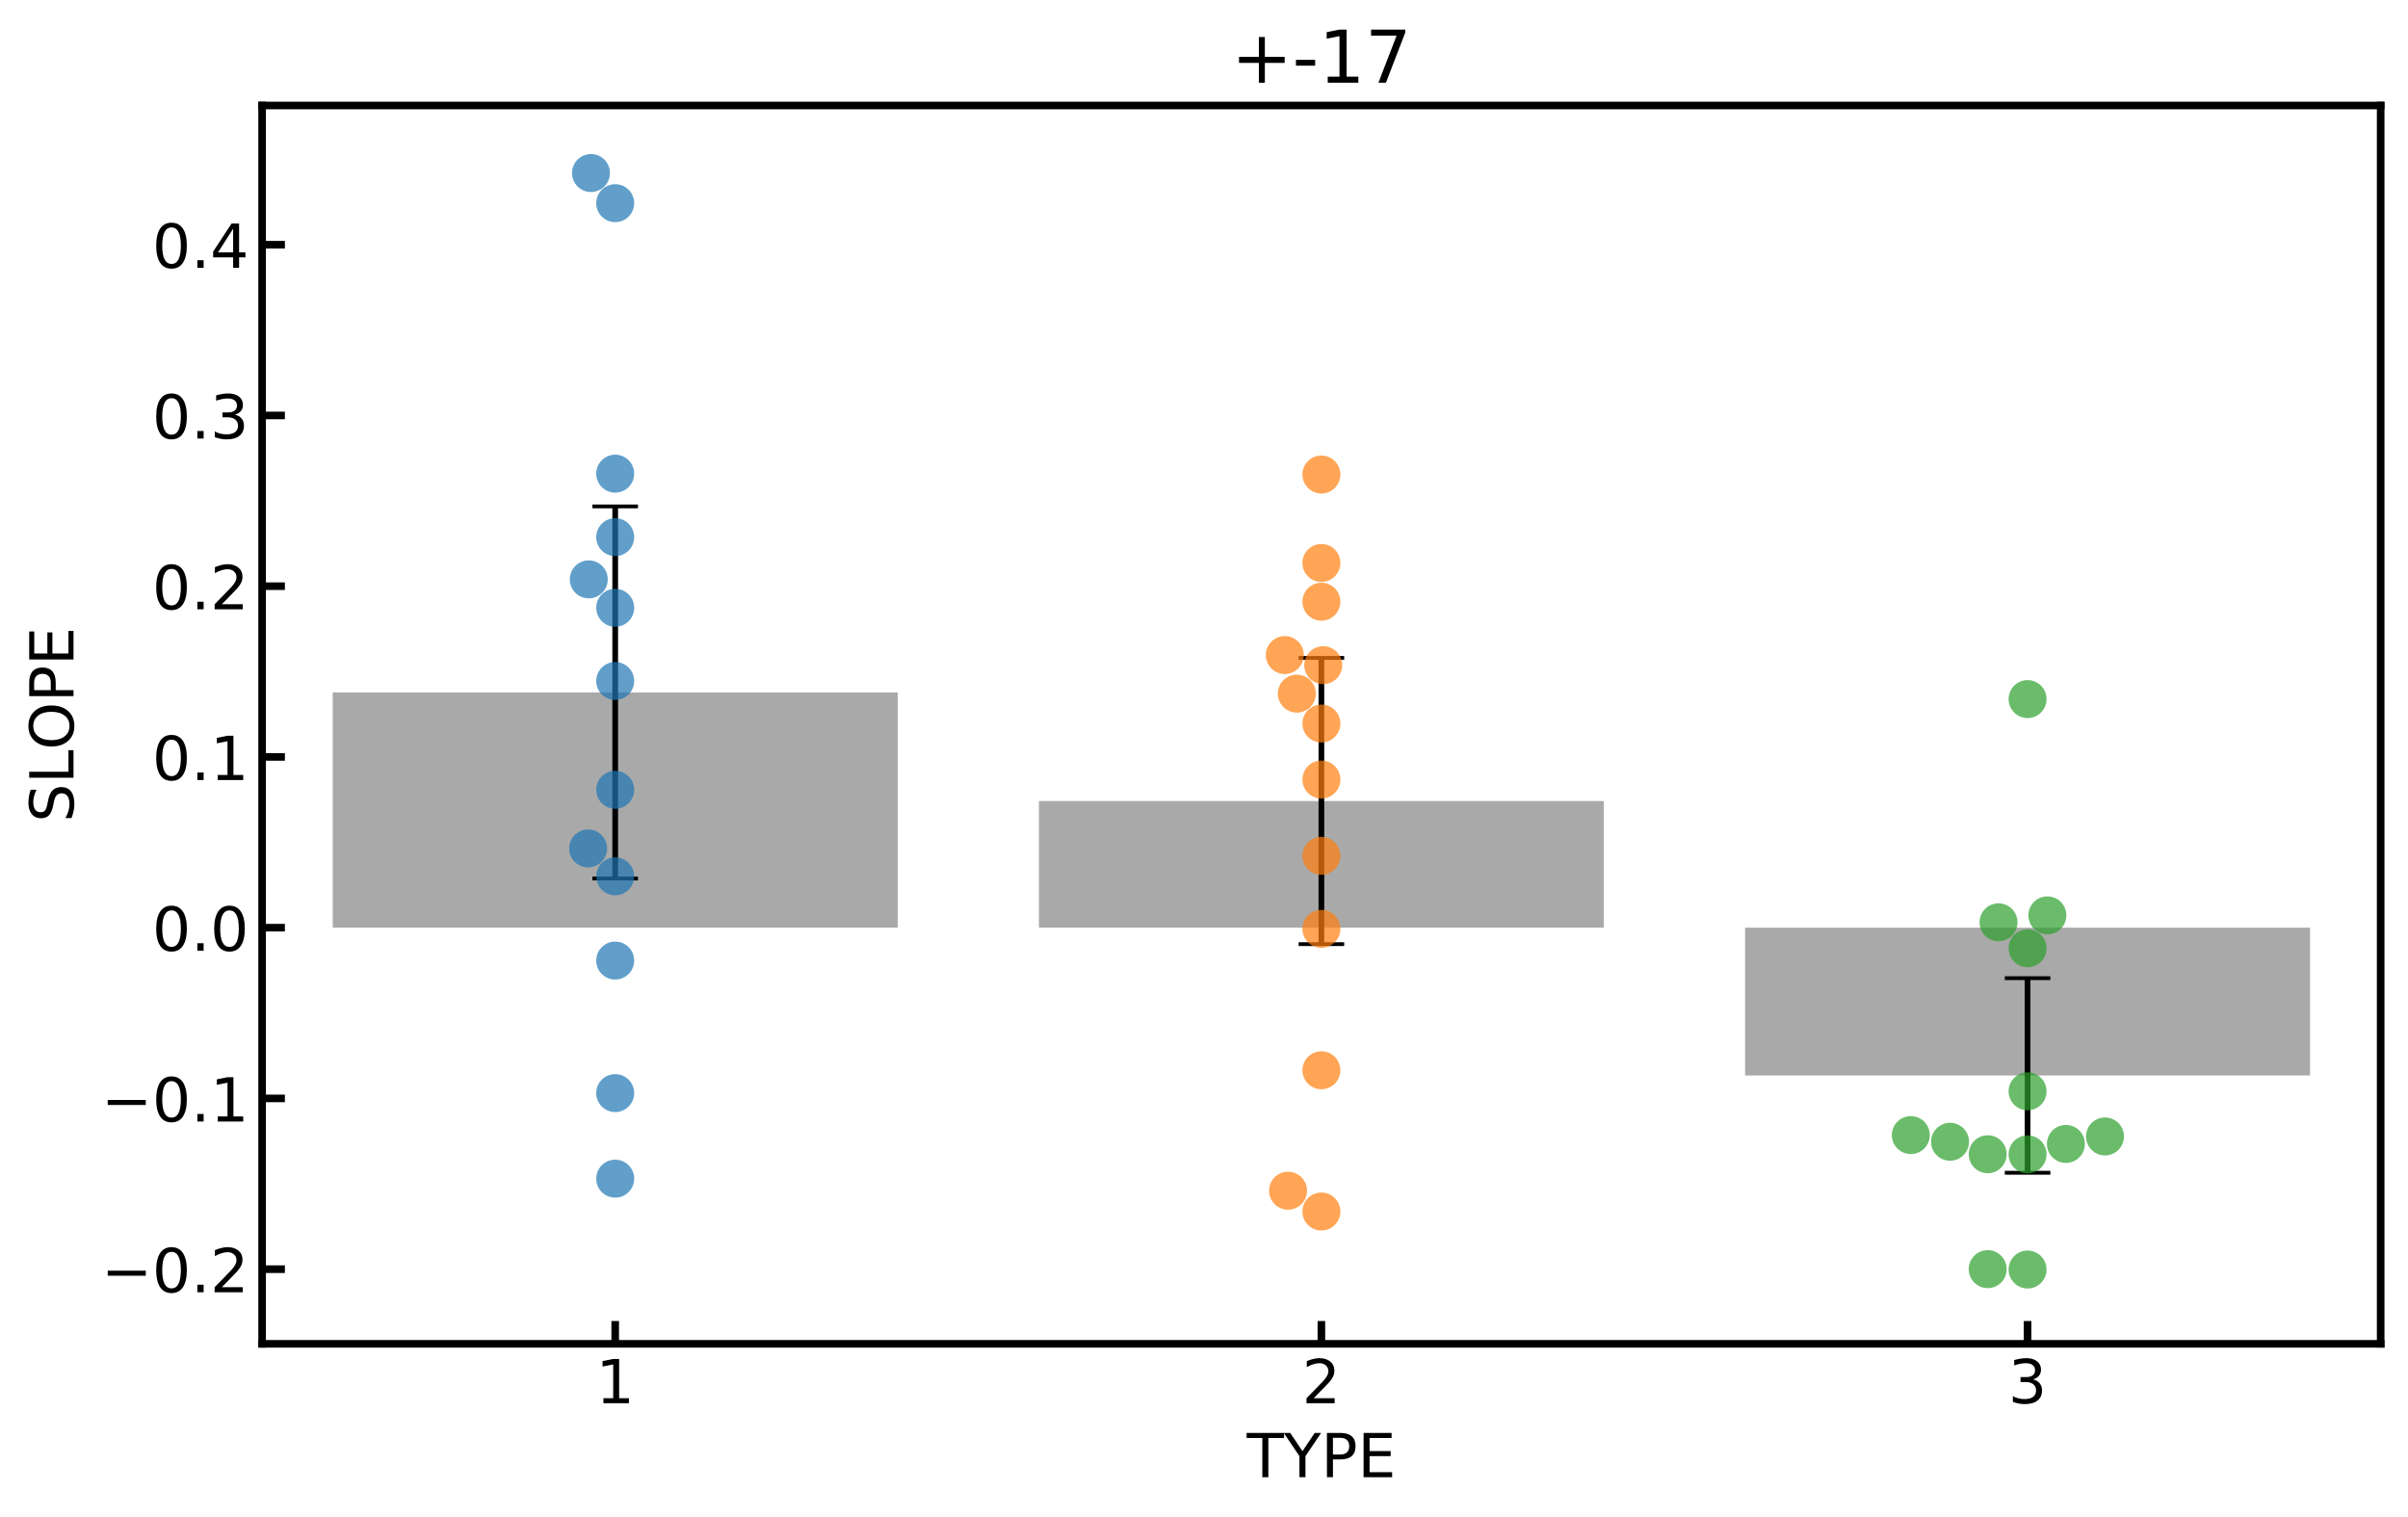 <?xml version="1.0" encoding="utf-8" standalone="no"?>
<!DOCTYPE svg PUBLIC "-//W3C//DTD SVG 1.1//EN"
  "http://www.w3.org/Graphics/SVG/1.1/DTD/svg11.dtd">
<!-- Created with matplotlib (https://matplotlib.org/) -->
<svg height="399.619pt" version="1.1" viewBox="0 0 634.237 399.619" width="634.237pt" xmlns="http://www.w3.org/2000/svg" xmlns:xlink="http://www.w3.org/1999/xlink">
 <defs>
  <style type="text/css">
*{stroke-linecap:butt;stroke-linejoin:round;}
  </style>
 </defs>
 <g id="figure_1">
  <g id="patch_1">
   <path d="M 0 399.619 
L 634.237 399.619 
L 634.237 0 
L 0 0 
z
" style="fill:#ffffff;"/>
  </g>
  <g id="axes_1">
   <g id="patch_2">
    <path d="M 69.037 353.949 
L 627.038 353.949 
L 627.038 27.789 
L 69.037 27.789 
z
" style="fill:#ffffff;"/>
   </g>
   <g id="patch_3">
    <path clip-path="url(#pa357e5d731)" d="M 87.638 244.347 
L 236.438 244.347 
L 236.438 182.392 
L 87.638 182.392 
z
" style="fill:#a9a9a9;"/>
   </g>
   <g id="patch_4">
    <path clip-path="url(#pa357e5d731)" d="M 273.637 244.347 
L 422.438 244.347 
L 422.438 210.985 
L 273.637 210.985 
z
" style="fill:#a9a9a9;"/>
   </g>
   <g id="patch_5">
    <path clip-path="url(#pa357e5d731)" d="M 459.637 244.347 
L 608.438 244.347 
L 608.438 283.269 
L 459.637 283.269 
z
" style="fill:#a9a9a9;"/>
   </g>
   <g id="matplotlib.axis_1">
    <g id="xtick_1">
     <g id="line2d_1">
      <defs>
       <path d="M 0 0 
L 0 -6 
" id="m6bcdabeec0" style="stroke:#000000;stroke-width:2;"/>
      </defs>
      <g>
       <use style="stroke:#000000;stroke-width:2;" x="162.037" xlink:href="#m6bcdabeec0" y="353.949"/>
      </g>
     </g>
     <g id="text_1">
      <!-- 1 -->
      <defs>
       <path d="M 12.406 8.297 
L 28.516 8.297 
L 28.516 63.922 
L 10.984 60.406 
L 10.984 69.391 
L 28.422 72.906 
L 38.281 72.906 
L 38.281 8.297 
L 54.391 8.297 
L 54.391 0 
L 12.406 0 
z
" id="DejaVuSans-49"/>
      </defs>
      <g transform="translate(156.947 369.606)scale(0.16 -0.16)">
       <use xlink:href="#DejaVuSans-49"/>
      </g>
     </g>
    </g>
    <g id="xtick_2">
     <g id="line2d_2">
      <g>
       <use style="stroke:#000000;stroke-width:2;" x="348.038" xlink:href="#m6bcdabeec0" y="353.949"/>
      </g>
     </g>
     <g id="text_2">
      <!-- 2 -->
      <defs>
       <path d="M 19.188 8.297 
L 53.609 8.297 
L 53.609 0 
L 7.328 0 
L 7.328 8.297 
Q 12.938 14.109 22.625 23.891 
Q 32.328 33.688 34.812 36.531 
Q 39.547 41.844 41.422 45.531 
Q 43.312 49.219 43.312 52.781 
Q 43.312 58.594 39.234 62.25 
Q 35.156 65.922 28.609 65.922 
Q 23.969 65.922 18.812 64.312 
Q 13.672 62.703 7.812 59.422 
L 7.812 69.391 
Q 13.766 71.781 18.938 73 
Q 24.125 74.219 28.422 74.219 
Q 39.75 74.219 46.484 68.547 
Q 53.219 62.891 53.219 53.422 
Q 53.219 48.922 51.531 44.891 
Q 49.859 40.875 45.406 35.406 
Q 44.188 33.984 37.641 27.219 
Q 31.109 20.453 19.188 8.297 
z
" id="DejaVuSans-50"/>
      </defs>
      <g transform="translate(342.947 369.606)scale(0.16 -0.16)">
       <use xlink:href="#DejaVuSans-50"/>
      </g>
     </g>
    </g>
    <g id="xtick_3">
     <g id="line2d_3">
      <g>
       <use style="stroke:#000000;stroke-width:2;" x="534.038" xlink:href="#m6bcdabeec0" y="353.949"/>
      </g>
     </g>
     <g id="text_3">
      <!-- 3 -->
      <defs>
       <path d="M 40.578 39.312 
Q 47.656 37.797 51.625 33 
Q 55.609 28.219 55.609 21.188 
Q 55.609 10.406 48.188 4.484 
Q 40.766 -1.422 27.094 -1.422 
Q 22.516 -1.422 17.656 -0.516 
Q 12.797 0.391 7.625 2.203 
L 7.625 11.719 
Q 11.719 9.328 16.594 8.109 
Q 21.484 6.891 26.812 6.891 
Q 36.078 6.891 40.938 10.547 
Q 45.797 14.203 45.797 21.188 
Q 45.797 27.641 41.281 31.266 
Q 36.766 34.906 28.719 34.906 
L 20.219 34.906 
L 20.219 43.016 
L 29.109 43.016 
Q 36.375 43.016 40.234 45.922 
Q 44.094 48.828 44.094 54.297 
Q 44.094 59.906 40.109 62.906 
Q 36.141 65.922 28.719 65.922 
Q 24.656 65.922 20.016 65.031 
Q 15.375 64.156 9.812 62.312 
L 9.812 71.094 
Q 15.438 72.656 20.344 73.438 
Q 25.25 74.219 29.594 74.219 
Q 40.828 74.219 47.359 69.109 
Q 53.906 64.016 53.906 55.328 
Q 53.906 49.266 50.438 45.094 
Q 46.969 40.922 40.578 39.312 
z
" id="DejaVuSans-51"/>
      </defs>
      <g transform="translate(528.947 369.606)scale(0.16 -0.16)">
       <use xlink:href="#DejaVuSans-51"/>
      </g>
     </g>
    </g>
    <g id="text_4">
     <!-- TYPE -->
     <defs>
      <path d="M -0.297 72.906 
L 61.375 72.906 
L 61.375 64.594 
L 35.5 64.594 
L 35.5 0 
L 25.594 0 
L 25.594 64.594 
L -0.297 64.594 
z
" id="DejaVuSans-84"/>
      <path d="M -0.203 72.906 
L 10.406 72.906 
L 30.609 42.922 
L 50.688 72.906 
L 61.281 72.906 
L 35.5 34.719 
L 35.5 0 
L 25.594 0 
L 25.594 34.719 
z
" id="DejaVuSans-89"/>
      <path d="M 19.672 64.797 
L 19.672 37.406 
L 32.078 37.406 
Q 38.969 37.406 42.719 40.969 
Q 46.484 44.531 46.484 51.125 
Q 46.484 57.672 42.719 61.234 
Q 38.969 64.797 32.078 64.797 
z
M 9.812 72.906 
L 32.078 72.906 
Q 44.344 72.906 50.609 67.359 
Q 56.891 61.812 56.891 51.125 
Q 56.891 40.328 50.609 34.812 
Q 44.344 29.297 32.078 29.297 
L 19.672 29.297 
L 19.672 0 
L 9.812 0 
z
" id="DejaVuSans-80"/>
      <path d="M 9.812 72.906 
L 55.906 72.906 
L 55.906 64.594 
L 19.672 64.594 
L 19.672 43.016 
L 54.391 43.016 
L 54.391 34.719 
L 19.672 34.719 
L 19.672 8.297 
L 56.781 8.297 
L 56.781 0 
L 9.812 0 
z
" id="DejaVuSans-69"/>
     </defs>
     <g transform="translate(328.386 389.091)scale(0.16 -0.16)">
      <use xlink:href="#DejaVuSans-84"/>
      <use x="61.084" xlink:href="#DejaVuSans-89"/>
      <use x="122.168" xlink:href="#DejaVuSans-80"/>
      <use x="182.471" xlink:href="#DejaVuSans-69"/>
     </g>
    </g>
   </g>
   <g id="matplotlib.axis_2">
    <g id="ytick_1">
     <g id="line2d_4">
      <defs>
       <path d="M 0 0 
L 6 0 
" id="m3585991b31" style="stroke:#000000;stroke-width:2;"/>
      </defs>
      <g>
       <use style="stroke:#000000;stroke-width:2;" x="69.037" xlink:href="#m3585991b31" y="334.292"/>
      </g>
     </g>
     <g id="text_5">
      <!-- −0.2 -->
      <defs>
       <path d="M 10.594 35.5 
L 73.188 35.5 
L 73.188 27.203 
L 10.594 27.203 
z
" id="DejaVuSans-8722"/>
       <path d="M 31.781 66.406 
Q 24.172 66.406 20.328 58.906 
Q 16.5 51.422 16.5 36.375 
Q 16.5 21.391 20.328 13.891 
Q 24.172 6.391 31.781 6.391 
Q 39.453 6.391 43.281 13.891 
Q 47.125 21.391 47.125 36.375 
Q 47.125 51.422 43.281 58.906 
Q 39.453 66.406 31.781 66.406 
z
M 31.781 74.219 
Q 44.047 74.219 50.516 64.516 
Q 56.984 54.828 56.984 36.375 
Q 56.984 17.969 50.516 8.266 
Q 44.047 -1.422 31.781 -1.422 
Q 19.531 -1.422 13.062 8.266 
Q 6.594 17.969 6.594 36.375 
Q 6.594 54.828 13.062 64.516 
Q 19.531 74.219 31.781 74.219 
z
" id="DejaVuSans-48"/>
       <path d="M 10.688 12.406 
L 21 12.406 
L 21 0 
L 10.688 0 
z
" id="DejaVuSans-46"/>
      </defs>
      <g transform="translate(26.685 340.371)scale(0.16 -0.16)">
       <use xlink:href="#DejaVuSans-8722"/>
       <use x="83.789" xlink:href="#DejaVuSans-48"/>
       <use x="147.412" xlink:href="#DejaVuSans-46"/>
       <use x="179.199" xlink:href="#DejaVuSans-50"/>
      </g>
     </g>
    </g>
    <g id="ytick_2">
     <g id="line2d_5">
      <g>
       <use style="stroke:#000000;stroke-width:2;" x="69.037" xlink:href="#m3585991b31" y="289.319"/>
      </g>
     </g>
     <g id="text_6">
      <!-- −0.1 -->
      <g transform="translate(26.685 295.398)scale(0.16 -0.16)">
       <use xlink:href="#DejaVuSans-8722"/>
       <use x="83.789" xlink:href="#DejaVuSans-48"/>
       <use x="147.412" xlink:href="#DejaVuSans-46"/>
       <use x="179.199" xlink:href="#DejaVuSans-49"/>
      </g>
     </g>
    </g>
    <g id="ytick_3">
     <g id="line2d_6">
      <g>
       <use style="stroke:#000000;stroke-width:2;" x="69.037" xlink:href="#m3585991b31" y="244.347"/>
      </g>
     </g>
     <g id="text_7">
      <!-- 0.0 -->
      <g transform="translate(40.093 250.426)scale(0.16 -0.16)">
       <use xlink:href="#DejaVuSans-48"/>
       <use x="63.623" xlink:href="#DejaVuSans-46"/>
       <use x="95.41" xlink:href="#DejaVuSans-48"/>
      </g>
     </g>
    </g>
    <g id="ytick_4">
     <g id="line2d_7">
      <g>
       <use style="stroke:#000000;stroke-width:2;" x="69.037" xlink:href="#m3585991b31" y="199.374"/>
      </g>
     </g>
     <g id="text_8">
      <!-- 0.1 -->
      <g transform="translate(40.093 205.453)scale(0.16 -0.16)">
       <use xlink:href="#DejaVuSans-48"/>
       <use x="63.623" xlink:href="#DejaVuSans-46"/>
       <use x="95.41" xlink:href="#DejaVuSans-49"/>
      </g>
     </g>
    </g>
    <g id="ytick_5">
     <g id="line2d_8">
      <g>
       <use style="stroke:#000000;stroke-width:2;" x="69.037" xlink:href="#m3585991b31" y="154.402"/>
      </g>
     </g>
     <g id="text_9">
      <!-- 0.2 -->
      <g transform="translate(40.093 160.481)scale(0.16 -0.16)">
       <use xlink:href="#DejaVuSans-48"/>
       <use x="63.623" xlink:href="#DejaVuSans-46"/>
       <use x="95.41" xlink:href="#DejaVuSans-50"/>
      </g>
     </g>
    </g>
    <g id="ytick_6">
     <g id="line2d_9">
      <g>
       <use style="stroke:#000000;stroke-width:2;" x="69.037" xlink:href="#m3585991b31" y="109.43"/>
      </g>
     </g>
     <g id="text_10">
      <!-- 0.3 -->
      <g transform="translate(40.093 115.508)scale(0.16 -0.16)">
       <use xlink:href="#DejaVuSans-48"/>
       <use x="63.623" xlink:href="#DejaVuSans-46"/>
       <use x="95.41" xlink:href="#DejaVuSans-51"/>
      </g>
     </g>
    </g>
    <g id="ytick_7">
     <g id="line2d_10">
      <g>
       <use style="stroke:#000000;stroke-width:2;" x="69.037" xlink:href="#m3585991b31" y="64.457"/>
      </g>
     </g>
     <g id="text_11">
      <!-- 0.4 -->
      <defs>
       <path d="M 37.797 64.312 
L 12.891 25.391 
L 37.797 25.391 
z
M 35.203 72.906 
L 47.609 72.906 
L 47.609 25.391 
L 58.016 25.391 
L 58.016 17.188 
L 47.609 17.188 
L 47.609 0 
L 37.797 0 
L 37.797 17.188 
L 4.891 17.188 
L 4.891 26.703 
z
" id="DejaVuSans-52"/>
      </defs>
      <g transform="translate(40.093 70.536)scale(0.16 -0.16)">
       <use xlink:href="#DejaVuSans-48"/>
       <use x="63.623" xlink:href="#DejaVuSans-46"/>
       <use x="95.41" xlink:href="#DejaVuSans-52"/>
      </g>
     </g>
    </g>
    <g id="text_12">
     <!-- SLOPE -->
     <defs>
      <path d="M 53.516 70.516 
L 53.516 60.891 
Q 47.906 63.578 42.922 64.891 
Q 37.938 66.219 33.297 66.219 
Q 25.25 66.219 20.875 63.094 
Q 16.5 59.969 16.5 54.203 
Q 16.5 49.359 19.406 46.891 
Q 22.312 44.438 30.422 42.922 
L 36.375 41.703 
Q 47.406 39.594 52.656 34.297 
Q 57.906 29 57.906 20.125 
Q 57.906 9.516 50.797 4.047 
Q 43.703 -1.422 29.984 -1.422 
Q 24.812 -1.422 18.969 -0.25 
Q 13.141 0.922 6.891 3.219 
L 6.891 13.375 
Q 12.891 10.016 18.656 8.297 
Q 24.422 6.594 29.984 6.594 
Q 38.422 6.594 43.016 9.906 
Q 47.609 13.234 47.609 19.391 
Q 47.609 24.75 44.312 27.781 
Q 41.016 30.812 33.5 32.328 
L 27.484 33.5 
Q 16.453 35.688 11.516 40.375 
Q 6.594 45.062 6.594 53.422 
Q 6.594 63.094 13.406 68.656 
Q 20.219 74.219 32.172 74.219 
Q 37.312 74.219 42.625 73.281 
Q 47.953 72.359 53.516 70.516 
z
" id="DejaVuSans-83"/>
      <path d="M 9.812 72.906 
L 19.672 72.906 
L 19.672 8.297 
L 55.172 8.297 
L 55.172 0 
L 9.812 0 
z
" id="DejaVuSans-76"/>
      <path d="M 39.406 66.219 
Q 28.656 66.219 22.328 58.203 
Q 16.016 50.203 16.016 36.375 
Q 16.016 22.609 22.328 14.594 
Q 28.656 6.594 39.406 6.594 
Q 50.141 6.594 56.422 14.594 
Q 62.703 22.609 62.703 36.375 
Q 62.703 50.203 56.422 58.203 
Q 50.141 66.219 39.406 66.219 
z
M 39.406 74.219 
Q 54.734 74.219 63.906 63.938 
Q 73.094 53.656 73.094 36.375 
Q 73.094 19.141 63.906 8.859 
Q 54.734 -1.422 39.406 -1.422 
Q 24.031 -1.422 14.812 8.828 
Q 5.609 19.094 5.609 36.375 
Q 5.609 53.656 14.812 63.938 
Q 24.031 74.219 39.406 74.219 
z
" id="DejaVuSans-79"/>
     </defs>
     <g transform="translate(19.358 216.578)rotate(-90)scale(0.16 -0.16)">
      <use xlink:href="#DejaVuSans-83"/>
      <use x="63.477" xlink:href="#DejaVuSans-76"/>
      <use x="119.143" xlink:href="#DejaVuSans-79"/>
      <use x="197.854" xlink:href="#DejaVuSans-80"/>
      <use x="258.156" xlink:href="#DejaVuSans-69"/>
     </g>
    </g>
   </g>
   <g id="LineCollection_1">
    <path clip-path="url(#pa357e5d731)" d="M 162.037 231.401 
L 162.037 133.383 
" style="fill:none;stroke:#000000;stroke-width:1.5;"/>
    <path clip-path="url(#pa357e5d731)" d="M 348.038 248.679 
L 348.038 173.291 
" style="fill:none;stroke:#000000;stroke-width:1.5;"/>
    <path clip-path="url(#pa357e5d731)" d="M 534.038 308.898 
L 534.038 257.639 
" style="fill:none;stroke:#000000;stroke-width:1.5;"/>
   </g>
   <g id="line2d_11">
    <defs>
     <path d="M 6 0 
L -6 -0 
" id="m2cddc8b12f" style="stroke:#000000;"/>
    </defs>
    <g clip-path="url(#pa357e5d731)">
     <use style="stroke:#000000;" x="162.037" xlink:href="#m2cddc8b12f" y="231.401"/>
     <use style="stroke:#000000;" x="348.038" xlink:href="#m2cddc8b12f" y="248.679"/>
     <use style="stroke:#000000;" x="534.038" xlink:href="#m2cddc8b12f" y="308.898"/>
    </g>
   </g>
   <g id="line2d_12">
    <g clip-path="url(#pa357e5d731)">
     <use style="stroke:#000000;" x="162.037" xlink:href="#m2cddc8b12f" y="133.383"/>
     <use style="stroke:#000000;" x="348.038" xlink:href="#m2cddc8b12f" y="173.291"/>
     <use style="stroke:#000000;" x="534.038" xlink:href="#m2cddc8b12f" y="257.639"/>
    </g>
   </g>
   <g id="patch_6">
    <path d="M 69.037 353.949 
L 69.037 27.789 
" style="fill:none;stroke:#000000;stroke-linecap:square;stroke-linejoin:miter;stroke-width:2;"/>
   </g>
   <g id="patch_7">
    <path d="M 627.038 353.949 
L 627.038 27.789 
" style="fill:none;stroke:#000000;stroke-linecap:square;stroke-linejoin:miter;stroke-width:2;"/>
   </g>
   <g id="patch_8">
    <path d="M 69.037 353.949 
L 627.038 353.949 
" style="fill:none;stroke:#000000;stroke-linecap:square;stroke-linejoin:miter;stroke-width:2;"/>
   </g>
   <g id="patch_9">
    <path d="M 69.037 27.789 
L 627.038 27.789 
" style="fill:none;stroke:#000000;stroke-linecap:square;stroke-linejoin:miter;stroke-width:2;"/>
   </g>
   <g id="PathCollection_1">
    <defs>
     <path d="M 0 5 
C 1.326 5 2.598 4.473 3.536 3.536 
C 4.473 2.598 5 1.326 5 0 
C 5 -1.326 4.473 -2.598 3.536 -3.536 
C 2.598 -4.473 1.326 -5 0 -5 
C -1.326 -5 -2.598 -4.473 -3.536 -3.536 
C -4.473 -2.598 -5 -1.326 -5 0 
C -5 1.326 -4.473 2.598 -3.536 3.536 
C -2.598 4.473 -1.326 5 0 5 
z
" id="C0_0_b140d6f34b"/>
    </defs>
    <g clip-path="url(#pa357e5d731)">
     <use style="fill:#1f77b4;fill-opacity:0.7;" x="162.037" xlink:href="#C0_0_b140d6f34b" y="310.452"/>
    </g>
    <g clip-path="url(#pa357e5d731)">
     <use style="fill:#1f77b4;fill-opacity:0.7;" x="162.037" xlink:href="#C0_0_b140d6f34b" y="287.917"/>
    </g>
    <g clip-path="url(#pa357e5d731)">
     <use style="fill:#1f77b4;fill-opacity:0.7;" x="162.037" xlink:href="#C0_0_b140d6f34b" y="253.008"/>
    </g>
    <g clip-path="url(#pa357e5d731)">
     <use style="fill:#1f77b4;fill-opacity:0.7;" x="162.037" xlink:href="#C0_0_b140d6f34b" y="230.819"/>
    </g>
    <g clip-path="url(#pa357e5d731)">
     <use style="fill:#1f77b4;fill-opacity:0.7;" x="154.906" xlink:href="#C0_0_b140d6f34b" y="223.479"/>
    </g>
    <g clip-path="url(#pa357e5d731)">
     <use style="fill:#1f77b4;fill-opacity:0.7;" x="162.037" xlink:href="#C0_0_b140d6f34b" y="208.027"/>
    </g>
    <g clip-path="url(#pa357e5d731)">
     <use style="fill:#1f77b4;fill-opacity:0.7;" x="162.037" xlink:href="#C0_0_b140d6f34b" y="179.372"/>
    </g>
    <g clip-path="url(#pa357e5d731)">
     <use style="fill:#1f77b4;fill-opacity:0.7;" x="162.037" xlink:href="#C0_0_b140d6f34b" y="160.089"/>
    </g>
    <g clip-path="url(#pa357e5d731)">
     <use style="fill:#1f77b4;fill-opacity:0.7;" x="155.073" xlink:href="#C0_0_b140d6f34b" y="152.605"/>
    </g>
    <g clip-path="url(#pa357e5d731)">
     <use style="fill:#1f77b4;fill-opacity:0.7;" x="162.037" xlink:href="#C0_0_b140d6f34b" y="141.479"/>
    </g>
    <g clip-path="url(#pa357e5d731)">
     <use style="fill:#1f77b4;fill-opacity:0.7;" x="162.037" xlink:href="#C0_0_b140d6f34b" y="124.761"/>
    </g>
    <g clip-path="url(#pa357e5d731)">
     <use style="fill:#1f77b4;fill-opacity:0.7;" x="162.037" xlink:href="#C0_0_b140d6f34b" y="53.515"/>
    </g>
    <g clip-path="url(#pa357e5d731)">
     <use style="fill:#1f77b4;fill-opacity:0.7;" x="155.656" xlink:href="#C0_0_b140d6f34b" y="45.574"/>
    </g>
   </g>
   <g id="PathCollection_2">
    <defs>
     <path d="M 0 5 
C 1.326 5 2.598 4.473 3.536 3.536 
C 4.473 2.598 5 1.326 5 0 
C 5 -1.326 4.473 -2.598 3.536 -3.536 
C 2.598 -4.473 1.326 -5 0 -5 
C -1.326 -5 -2.598 -4.473 -3.536 -3.536 
C -4.473 -2.598 -5 -1.326 -5 0 
C -5 1.326 -4.473 2.598 -3.536 3.536 
C -2.598 4.473 -1.326 5 0 5 
z
" id="C1_0_0f0cf07d93"/>
    </defs>
    <g clip-path="url(#pa357e5d731)">
     <use style="fill:#ff7f0e;fill-opacity:0.7;" x="348.038" xlink:href="#C1_0_0f0cf07d93" y="319.11"/>
    </g>
    <g clip-path="url(#pa357e5d731)">
     <use style="fill:#ff7f0e;fill-opacity:0.7;" x="339.254" xlink:href="#C1_0_0f0cf07d93" y="313.63"/>
    </g>
    <g clip-path="url(#pa357e5d731)">
     <use style="fill:#ff7f0e;fill-opacity:0.7;" x="348.038" xlink:href="#C1_0_0f0cf07d93" y="281.903"/>
    </g>
    <g clip-path="url(#pa357e5d731)">
     <use style="fill:#ff7f0e;fill-opacity:0.7;" x="348.038" xlink:href="#C1_0_0f0cf07d93" y="244.654"/>
    </g>
    <g clip-path="url(#pa357e5d731)">
     <use style="fill:#ff7f0e;fill-opacity:0.7;" x="348.038" xlink:href="#C1_0_0f0cf07d93" y="225.423"/>
    </g>
    <g clip-path="url(#pa357e5d731)">
     <use style="fill:#ff7f0e;fill-opacity:0.7;" x="348.038" xlink:href="#C1_0_0f0cf07d93" y="205.325"/>
    </g>
    <g clip-path="url(#pa357e5d731)">
     <use style="fill:#ff7f0e;fill-opacity:0.7;" x="348.038" xlink:href="#C1_0_0f0cf07d93" y="190.575"/>
    </g>
    <g clip-path="url(#pa357e5d731)">
     <use style="fill:#ff7f0e;fill-opacity:0.7;" x="341.571" xlink:href="#C1_0_0f0cf07d93" y="182.696"/>
    </g>
    <g clip-path="url(#pa357e5d731)">
     <use style="fill:#ff7f0e;fill-opacity:0.7;" x="348.523" xlink:href="#C1_0_0f0cf07d93" y="175.202"/>
    </g>
    <g clip-path="url(#pa357e5d731)">
     <use style="fill:#ff7f0e;fill-opacity:0.7;" x="338.404" xlink:href="#C1_0_0f0cf07d93" y="172.536"/>
    </g>
    <g clip-path="url(#pa357e5d731)">
     <use style="fill:#ff7f0e;fill-opacity:0.7;" x="348.038" xlink:href="#C1_0_0f0cf07d93" y="158.486"/>
    </g>
    <g clip-path="url(#pa357e5d731)">
     <use style="fill:#ff7f0e;fill-opacity:0.7;" x="348.038" xlink:href="#C1_0_0f0cf07d93" y="148.278"/>
    </g>
    <g clip-path="url(#pa357e5d731)">
     <use style="fill:#ff7f0e;fill-opacity:0.7;" x="348.038" xlink:href="#C1_0_0f0cf07d93" y="124.988"/>
    </g>
   </g>
   <g id="PathCollection_3">
    <defs>
     <path d="M 0 5 
C 1.326 5 2.598 4.473 3.536 3.536 
C 4.473 2.598 5 1.326 5 0 
C 5 -1.326 4.473 -2.598 3.536 -3.536 
C 2.598 -4.473 1.326 -5 0 -5 
C -1.326 -5 -2.598 -4.473 -3.536 -3.536 
C -4.473 -2.598 -5 -1.326 -5 0 
C -5 1.326 -4.473 2.598 -3.536 3.536 
C -2.598 4.473 -1.326 5 0 5 
z
" id="C2_0_dec0d1bd85"/>
    </defs>
    <g clip-path="url(#pa357e5d731)">
     <use style="fill:#2ca02c;fill-opacity:0.7;" x="534.038" xlink:href="#C2_0_dec0d1bd85" y="334.384"/>
    </g>
    <g clip-path="url(#pa357e5d731)">
     <use style="fill:#2ca02c;fill-opacity:0.7;" x="523.538" xlink:href="#C2_0_dec0d1bd85" y="334.285"/>
    </g>
    <g clip-path="url(#pa357e5d731)">
     <use style="fill:#2ca02c;fill-opacity:0.7;" x="534.038" xlink:href="#C2_0_dec0d1bd85" y="304.056"/>
    </g>
    <g clip-path="url(#pa357e5d731)">
     <use style="fill:#2ca02c;fill-opacity:0.7;" x="523.538" xlink:href="#C2_0_dec0d1bd85" y="304.022"/>
    </g>
    <g clip-path="url(#pa357e5d731)">
     <use style="fill:#2ca02c;fill-opacity:0.7;" x="544.132" xlink:href="#C2_0_dec0d1bd85" y="301.304"/>
    </g>
    <g clip-path="url(#pa357e5d731)">
     <use style="fill:#2ca02c;fill-opacity:0.7;" x="513.62" xlink:href="#C2_0_dec0d1bd85" y="300.737"/>
    </g>
    <g clip-path="url(#pa357e5d731)">
     <use style="fill:#2ca02c;fill-opacity:0.7;" x="554.427" xlink:href="#C2_0_dec0d1bd85" y="299.337"/>
    </g>
    <g clip-path="url(#pa357e5d731)">
     <use style="fill:#2ca02c;fill-opacity:0.7;" x="503.284" xlink:href="#C2_0_dec0d1bd85" y="298.98"/>
    </g>
    <g clip-path="url(#pa357e5d731)">
     <use style="fill:#2ca02c;fill-opacity:0.7;" x="534.038" xlink:href="#C2_0_dec0d1bd85" y="287.442"/>
    </g>
    <g clip-path="url(#pa357e5d731)">
     <use style="fill:#2ca02c;fill-opacity:0.7;" x="534.038" xlink:href="#C2_0_dec0d1bd85" y="249.779"/>
    </g>
    <g clip-path="url(#pa357e5d731)">
     <use style="fill:#2ca02c;fill-opacity:0.7;" x="526.386" xlink:href="#C2_0_dec0d1bd85" y="242.931"/>
    </g>
    <g clip-path="url(#pa357e5d731)">
     <use style="fill:#2ca02c;fill-opacity:0.7;" x="539.255" xlink:href="#C2_0_dec0d1bd85" y="241.1"/>
    </g>
    <g clip-path="url(#pa357e5d731)">
     <use style="fill:#2ca02c;fill-opacity:0.7;" x="534.038" xlink:href="#C2_0_dec0d1bd85" y="184.134"/>
    </g>
   </g>
   <g id="text_13">
    <!-- +-17 -->
    <defs>
     <path d="M 46 62.703 
L 46 35.5 
L 73.188 35.5 
L 73.188 27.203 
L 46 27.203 
L 46 0 
L 37.797 0 
L 37.797 27.203 
L 10.594 27.203 
L 10.594 35.5 
L 37.797 35.5 
L 37.797 62.703 
z
" id="DejaVuSans-43"/>
     <path d="M 4.891 31.391 
L 31.203 31.391 
L 31.203 23.391 
L 4.891 23.391 
z
" id="DejaVuSans-45"/>
     <path d="M 8.203 72.906 
L 55.078 72.906 
L 55.078 68.703 
L 28.609 0 
L 18.312 0 
L 43.219 64.594 
L 8.203 64.594 
z
" id="DejaVuSans-55"/>
    </defs>
    <g transform="translate(324.313 21.789)scale(0.192 -0.192)">
     <use xlink:href="#DejaVuSans-43"/>
     <use x="83.789" xlink:href="#DejaVuSans-45"/>
     <use x="119.873" xlink:href="#DejaVuSans-49"/>
     <use x="183.496" xlink:href="#DejaVuSans-55"/>
    </g>
   </g>
  </g>
 </g>
 <defs>
  <clipPath id="pa357e5d731">
   <rect height="326.16" width="558" x="69.037" y="27.789"/>
  </clipPath>
 </defs>
</svg>
